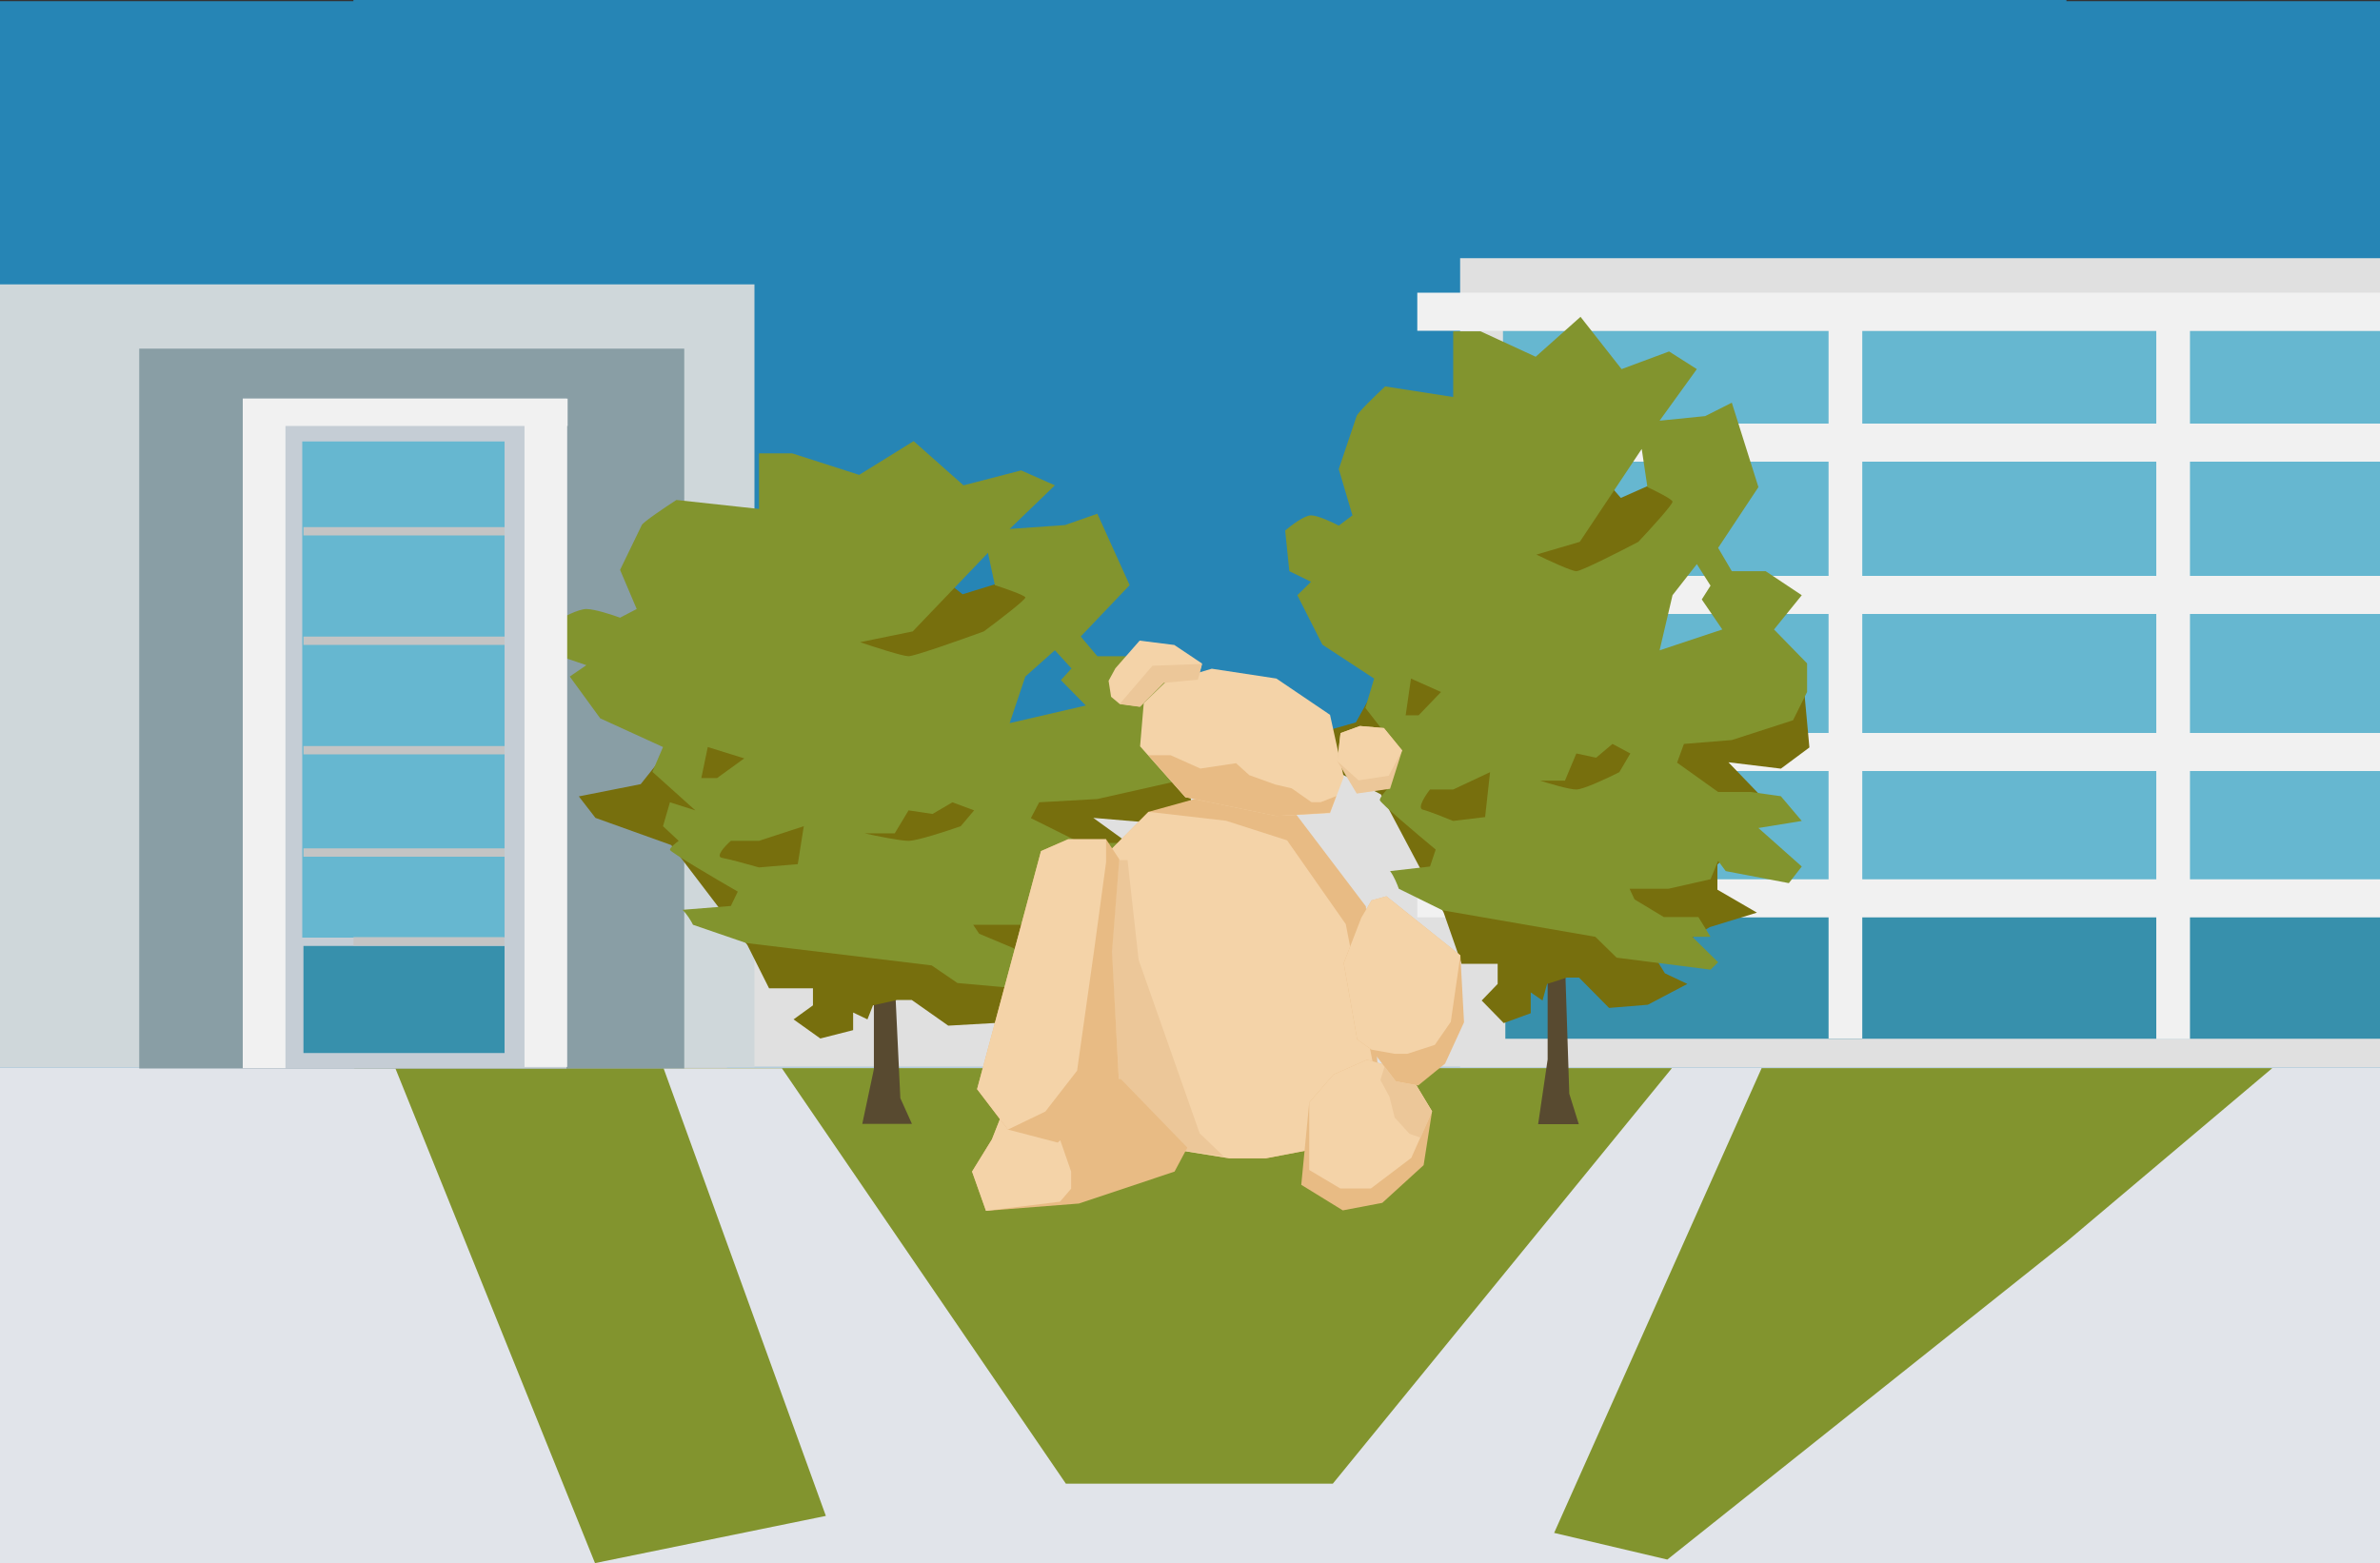 <svg width="2000" height="1314" viewBox="0 0 2000 1314" fill="none" xmlns="http://www.w3.org/2000/svg">
<rect x="0" y="0" width="2000" height="1314" fill="#333333" stroke="none"/>
<rect y="896" width="2000" height="418" fill="#E1E4EA"/>
<path d="M297.732 897.683H1404.99L1120 1246.94L895.698 1246.94L657.121 897.927H557.664L694 1274.01L500 1313.68L332.267 897.927H297.732V897.683Z" fill="#82942E"/>
<path d="M1480.37 897.683L1306 1288.3L1401.1 1310.71L1736.51 1043.62L1909.5 897.683H1736.51H1480.37Z" fill="#82942E"/>
<rect x="297" width="1439.51" height="884.502" fill="#2685B5"/>
<rect y="1" width="2000" height="896" fill="#2685B5"/>
<path fill-rule="evenodd" clip-rule="evenodd" d="M2000 217H1227V633.6H423.915V896.705H1227V897H2000V217Z" fill="#E0E0E0"/>
<rect x="431.551" y="450.061" width="179.32" height="447.62" fill="#CAD0D6"/>
<rect y="239" width="634" height="658" fill="#CFD7DA"/>
<rect x="117" y="293" width="458" height="605" fill="#899EA5"/>
<rect x="204" y="335" width="272" height="563" fill="#C5CDD5"/>
<path d="M766.342 944.542H724.607L734.358 898.569V815.919H751.52L756.591 922.938L766.342 944.542Z" fill="#584A30"/>
<path d="M716.917 865.761V850.958L728.947 856.729L733.604 844.937L753.784 840.421H766.203L796.861 861.998L836.445 859.74L876.806 844.937L853.909 837.41L844.983 827.374L899.703 804.543L947.824 794.256L907.464 777.947V760.134L964.512 720.492L918.718 687.374L972.274 691.89L1001.38 676.836L993.618 618.126L972.274 600.062L860.118 618.126L828.296 595.545L924.928 506.979L880.298 477.373L808.892 499.452L759.993 460.312L714.2 502.713L609.418 496.692L556.639 574.972L576.819 610.85L538.399 659.022L486.397 669.309L500.368 687.374L564.013 710.205L628.046 794.256L646.286 830.636H683.154V844.937L666.854 856.729L689.363 872.786L716.917 865.761Z" fill="#776F0D"/>
<path fill-rule="evenodd" clip-rule="evenodd" d="M573.437 764.664C577.161 767.878 580.936 774.372 582.358 777.217L626.964 792.533L782.891 811.363L804.612 826.176L900.418 834.712L908.176 829.439L881.8 811.363H900.418L888.006 797.303H852.709L822.843 784.749L817.8 777.217H857.364L900.418 770.439L908.176 757.383L915.933 764.664L980.321 773.2L993.509 761.4L949.291 734.034L993.509 729.012L972.175 711.438L941.533 708.425H908.176L866.285 687.586L873.267 674.28L922.139 671.518L984.587 657.458L998.939 637.373V617.036L965.194 592.934L993.509 568.58L956.66 551.508H922.139L908.176 534.937L949.291 491.754L922.139 431.748L894.988 441.289L848.442 444.553L886.454 407.897L858.139 395.344L809.655 407.897L767.764 370.739L721.994 399.11L665.752 381.033H637.825V427.731L568.395 420.199C559.215 426.141 540.545 438.678 539.304 441.289C538.063 443.9 526.633 467.484 521.074 478.949L535.037 511.839L521.074 519.12C514.48 516.693 499.585 511.839 492.759 511.839C485.932 511.839 472.331 519.036 466.383 522.635L470.65 551.508L492.759 559.04L478.795 568.58L504.395 603.73L557.146 627.832L548.225 648.671L584.298 681.059L562.965 674.28L557.146 694.365L570.334 706.667C567.878 708.425 562.965 712.392 562.965 714.199C562.965 716.007 600.977 738.386 619.983 749.349L614.164 761.4L573.437 764.664ZM606.795 720.978C600.899 719.974 609.251 711.019 614.164 706.667H637.825L675.449 694.365L670.407 726.251L637.825 729.012C629.938 726.753 612.69 721.983 606.795 720.978ZM625.413 637.373L602.528 653.943H589.34L594.771 627.832L625.413 637.373ZM766.988 530.669L722.77 539.707C734.277 543.641 758.532 551.508 763.497 551.508C768.462 551.508 807.715 537.615 826.721 530.669C838.616 521.882 862.251 503.855 861.63 502.047C861.01 500.24 844.305 494.432 836.03 491.754L830.212 464.638L766.988 530.669ZM861.63 568.58L848.442 607.747L912.442 592.934L891.497 571.593L900.418 561.801L886.454 546.486L861.63 568.58ZM818.576 681.059L800.346 674.28L783.667 684.071L763.497 681.059L751.861 700.391H726.649C735.958 702.483 756.36 706.667 763.497 706.667C770.634 706.667 795.691 698.466 807.327 694.365L818.576 681.059Z" fill="#82942E"/>
<rect width="737" height="89" transform="matrix(1 0 0 -1 1263 367)" fill="#66B7D0"/>
<rect width="735" height="97" transform="matrix(1 0 0 -1 1265 484)" fill="#66B7D0"/>
<rect width="735" height="105" transform="matrix(1 0 0 -1 1265 616)" fill="#66B7D0"/>
<rect width="735" height="98" transform="matrix(1 0 0 -1 1265 746)" fill="#66B7D0"/>
<rect width="735" height="107" transform="matrix(1 0 0 -1 1265 873)" fill="#3790AC"/>
<rect width="170" height="417" transform="matrix(1 0 0 -1 254 788)" fill="#66B7D0"/>
<path fill-rule="evenodd" clip-rule="evenodd" d="M239.878 358H440.756V896.705H476.634V358H477V335H204V340V358V897.695H239.878V358Z" fill="#F1F1F1"/>
<path fill-rule="evenodd" clip-rule="evenodd" d="M1840.31 278H2000V246H1191V278H1536.62V356H1191V388H1536.62V484H1193V516H1536.62V616H1193V648H1536.62V739H1191V771H1536.62V872.788H1564.93V771H1812V873.278H1840.31V771H2000V739H1840.31V648H2000V616H1840.31V516H2000V484H1840.31V388H2000V356H1840.31V278ZM1812 278H1564.93V356H1812V278ZM1812 388H1564.93V484H1812V388ZM1812 516L1564.93 516V616H1812V516ZM1812 648H1564.93V739H1812V648Z" fill="#F1F1F1"/>
<rect width="169" height="90" transform="matrix(1 0 0 -1 255 885)" fill="#3790AC"/>
<path d="M1326.72 944.786H1292.55L1300.54 890.439V792.732H1314.59L1318.74 919.246L1326.72 944.786Z" fill="#584A30"/>
<path d="M1286.34 851.545V834.044L1296.24 840.867L1300.07 826.926L1316.69 821.586H1326.91L1352.15 847.096L1384.73 844.426L1417.96 826.926L1399.11 818.027L1391.76 806.162L1436.81 779.169L1476.42 767.008L1443.2 747.727V726.667L1490.16 679.801L1452.46 640.647L1496.55 645.986L1520.51 628.188L1514.12 558.779L1496.55 537.422L1404.22 558.779L1378.03 532.083L1457.57 427.375L1420.84 392.374L1362.05 418.476L1321.8 372.203L1284.1 422.332L1197.84 415.214L1154.39 507.76L1171 550.177L1139.38 607.128L1096.57 619.29L1108.07 640.647L1160.46 667.639L1213.18 767.008L1228.19 810.018H1258.54V826.926L1245.12 840.867L1263.65 859.851L1286.34 851.545Z" fill="#776F0D"/>
<path fill-rule="evenodd" clip-rule="evenodd" d="M1168.13 732.108C1171.2 735.908 1174.31 743.588 1175.48 746.953L1212.22 765.064L1340.63 787.331L1358.52 804.848L1437.42 814.942L1443.81 808.707L1422.09 787.331H1437.42L1427.2 770.705H1398.13L1373.53 755.86L1369.38 746.953H1401.96L1437.42 738.937L1443.81 723.498L1450.2 732.108L1503.23 742.203L1514.09 728.248L1477.67 695.887L1514.09 689.949L1496.52 669.166L1471.28 665.603H1443.81L1409.31 640.961L1415.06 625.225L1455.31 621.96L1506.74 605.333L1518.56 581.582V557.533L1490.77 529.031L1514.09 500.232L1483.74 480.043H1455.31L1443.81 460.448L1477.67 409.382L1455.31 338.424L1432.95 349.706L1394.62 353.565L1425.92 310.218L1402.6 295.374L1362.67 310.218L1328.17 266.278L1290.48 299.827L1244.16 278.451H1221.16V333.673L1163.98 324.766C1156.42 331.793 1141.05 346.618 1140.02 349.706C1139 352.793 1129.59 380.682 1125.01 394.24L1136.51 433.134L1125.01 441.744C1119.58 438.874 1107.31 433.134 1101.69 433.134C1096.07 433.134 1084.87 441.645 1079.97 445.9L1083.48 480.043L1101.69 488.95L1090.19 500.232L1111.27 541.798L1154.72 570.3L1147.37 594.942L1177.08 633.242L1159.51 625.225L1154.72 648.977L1165.58 663.525C1163.56 665.603 1159.51 670.294 1159.51 672.432C1159.51 674.57 1190.81 701.033 1206.47 713.997L1201.68 728.248L1168.13 732.108ZM1195.61 680.448C1190.75 679.261 1197.63 668.671 1201.68 663.525H1221.16L1252.15 648.977L1247.99 686.683L1221.16 689.949C1214.67 687.277 1200.46 681.636 1195.61 680.448ZM1210.94 581.582L1192.09 601.177H1181.23L1185.7 570.3L1210.94 581.582ZM1327.53 455.401L1291.12 466.089C1300.6 470.74 1320.57 480.043 1324.66 480.043C1328.75 480.043 1361.08 463.615 1376.73 455.401C1386.52 445.009 1405.99 423.692 1405.48 421.555C1404.97 419.417 1391.21 412.549 1384.39 409.382L1379.6 377.317L1327.53 455.401ZM1405.48 500.232L1394.62 546.548L1447.32 529.031L1430.07 503.795L1437.42 492.216L1425.92 474.105L1405.48 500.232ZM1370.02 633.242L1355.01 625.225L1341.27 636.804L1324.66 633.242L1315.08 656.103H1294.31C1301.98 658.577 1318.78 663.525 1324.66 663.525C1330.54 663.525 1351.17 653.826 1360.76 648.977L1370.02 633.242Z" fill="#82942E"/>
<path d="M965.155 682.293L927.363 720.277V903.483L990.286 966.598L1033.26 973.504H1063.57L1099.63 966.598L1159.87 925.353L1147.79 761.714L1087.55 682.293L1020.4 666.946L965.155 682.293Z" fill="#E8BB84"/>
<path d="M965.155 682.292L927.363 720.277V903.483L990.286 966.598L1033.26 973.504H1063.57L1099.63 966.598L1159.87 925.352L1130.9 776.677L1081.6 706.272L1030.19 689.774L965.155 682.292Z" fill="#F4D3A8"/>
<path d="M1120.55 903.1L1100.21 926.504L1093.5 995.758L1128.41 1017.24L1161.6 1010.91L1196.32 979.26L1203.42 933.986L1183.08 900.414L1148.75 890.63L1120.55 903.1Z" fill="#E8BB84"/>
<path d="M947.512 722.813H940.366L934.152 800.021L940.211 906.745L996.758 967.176L1028.29 971.836L1008.1 952.418L956.833 806.701L947.512 722.813Z" fill="#ECC799"/>
<path d="M1120.54 903.1L1100.21 926.504V983.288L1126.3 998.827H1152.01L1185.96 973.121L1203.42 933.986L1183.08 900.414L1148.75 890.63L1120.54 903.1Z" fill="#F4D3A8"/>
<path d="M997.768 964.487L987.025 984.63L906.645 1011.49L828.566 1017.63L816.864 984.63L833.554 957.581L846.599 924.585L869.428 903.291L941.943 906.936L997.768 964.487Z" fill="#E8BB84"/>
<path d="M900.122 984.63V999.018L890.722 1009.95L828.566 1017.63L816.864 984.63L833.554 957.581L846.599 924.585L869.428 903.291L890.722 957.581L900.122 984.63Z" fill="#F4D3A8"/>
<path d="M897.629 705.314L874.8 715.289L821.085 915.377L846.983 949.333L888.804 960.267L940.601 915.377L934.462 799.89L940.601 722.195L929.474 705.314H897.629Z" fill="#E8BB84"/>
<path d="M897.629 705.314L874.8 715.289L821.085 915.377L846.983 949.333L878.445 934.177L905.11 899.838L919.306 799.506L929.474 724.689V705.314H897.629Z" fill="#F4D3A8"/>
<path d="M1152.58 756.726L1143.95 771.306L1129.18 809.482L1140.5 873.556L1152.58 882.189L1172.92 908.854L1191.72 912.307L1214.35 893.891L1230.28 859.168L1227.21 802.959L1165.05 753.273L1152.58 756.726Z" fill="#E8BB84"/>
<path d="M1152.58 756.726L1143.95 771.306L1129.18 809.482L1140.5 873.556L1152.58 882.189L1171.96 885.642H1182.7L1205.72 878.16L1219.15 858.784L1227.21 802.959L1165.05 753.273L1152.58 756.726Z" fill="#F4D3A8"/>
<path d="M958.058 627.235L961.127 590.978L978.968 573.712L1018.3 562.01L1072.59 570.259L1117.67 600.761L1129.18 652.942L1117.67 683.444L1072.59 685.746L996.042 670.015L958.058 627.235Z" fill="#F4D3A8"/>
<path d="M957.674 593.855L940.792 591.553L933.694 585.606L931.584 572.177L937.339 561.626L957.674 538.414L986.833 542.059L1010.05 557.597L1006.59 571.026L977.433 573.136L957.674 593.855Z" fill="#F4D3A8"/>
<path d="M958.058 594.047L940.793 591.745L968.417 559.516L1010.24 557.981L1006.59 571.218L978.009 573.904L958.058 594.047Z" fill="#ECC799"/>
<path d="M1142.8 610.161L1126.49 616.108L1123.81 639.705L1140.11 666.946L1168.12 662.917L1178.29 630.688L1162.94 611.888L1142.8 610.161Z" fill="#ECC799"/>
<path d="M1142.8 610.161L1126.49 616.108L1123.81 639.705L1141.65 655.819L1166.97 651.982L1178.29 630.688L1162.94 611.888L1142.8 610.161Z" fill="#F4D3A8"/>
<path d="M983.709 634.73H964.911L996.136 669.994L1072.57 685.839L1117.62 683.043L1122.9 669.062L1109.85 674.188H1102.08L1085.46 662.537L1071.48 659.275L1049.89 651.507L1038.7 641.41L1008.72 645.915L983.709 634.73Z" fill="#E8BB84"/>
<path d="M1160.03 907.677L1163.45 896.492L1173.08 908.765L1190.17 912.027L1203.22 934.397L1193.74 956.146L1184.42 952.884L1171.99 939.213L1167.64 921.814L1160.03 907.677Z" fill="#ECC799"/>
<rect x="255" y="713" width="169" height="7" fill="#C4C4C4"/>
<rect x="297" y="787.607" width="126.915" height="7.078" fill="#C4C4C4"/>
<rect x="255" y="627" width="169" height="7" fill="#C4C4C4"/>
<rect x="255" y="535" width="169" height="7" fill="#C4C4C4"/>
<rect x="255" y="443" width="169" height="7" fill="#C4C4C4"/>
</svg>
